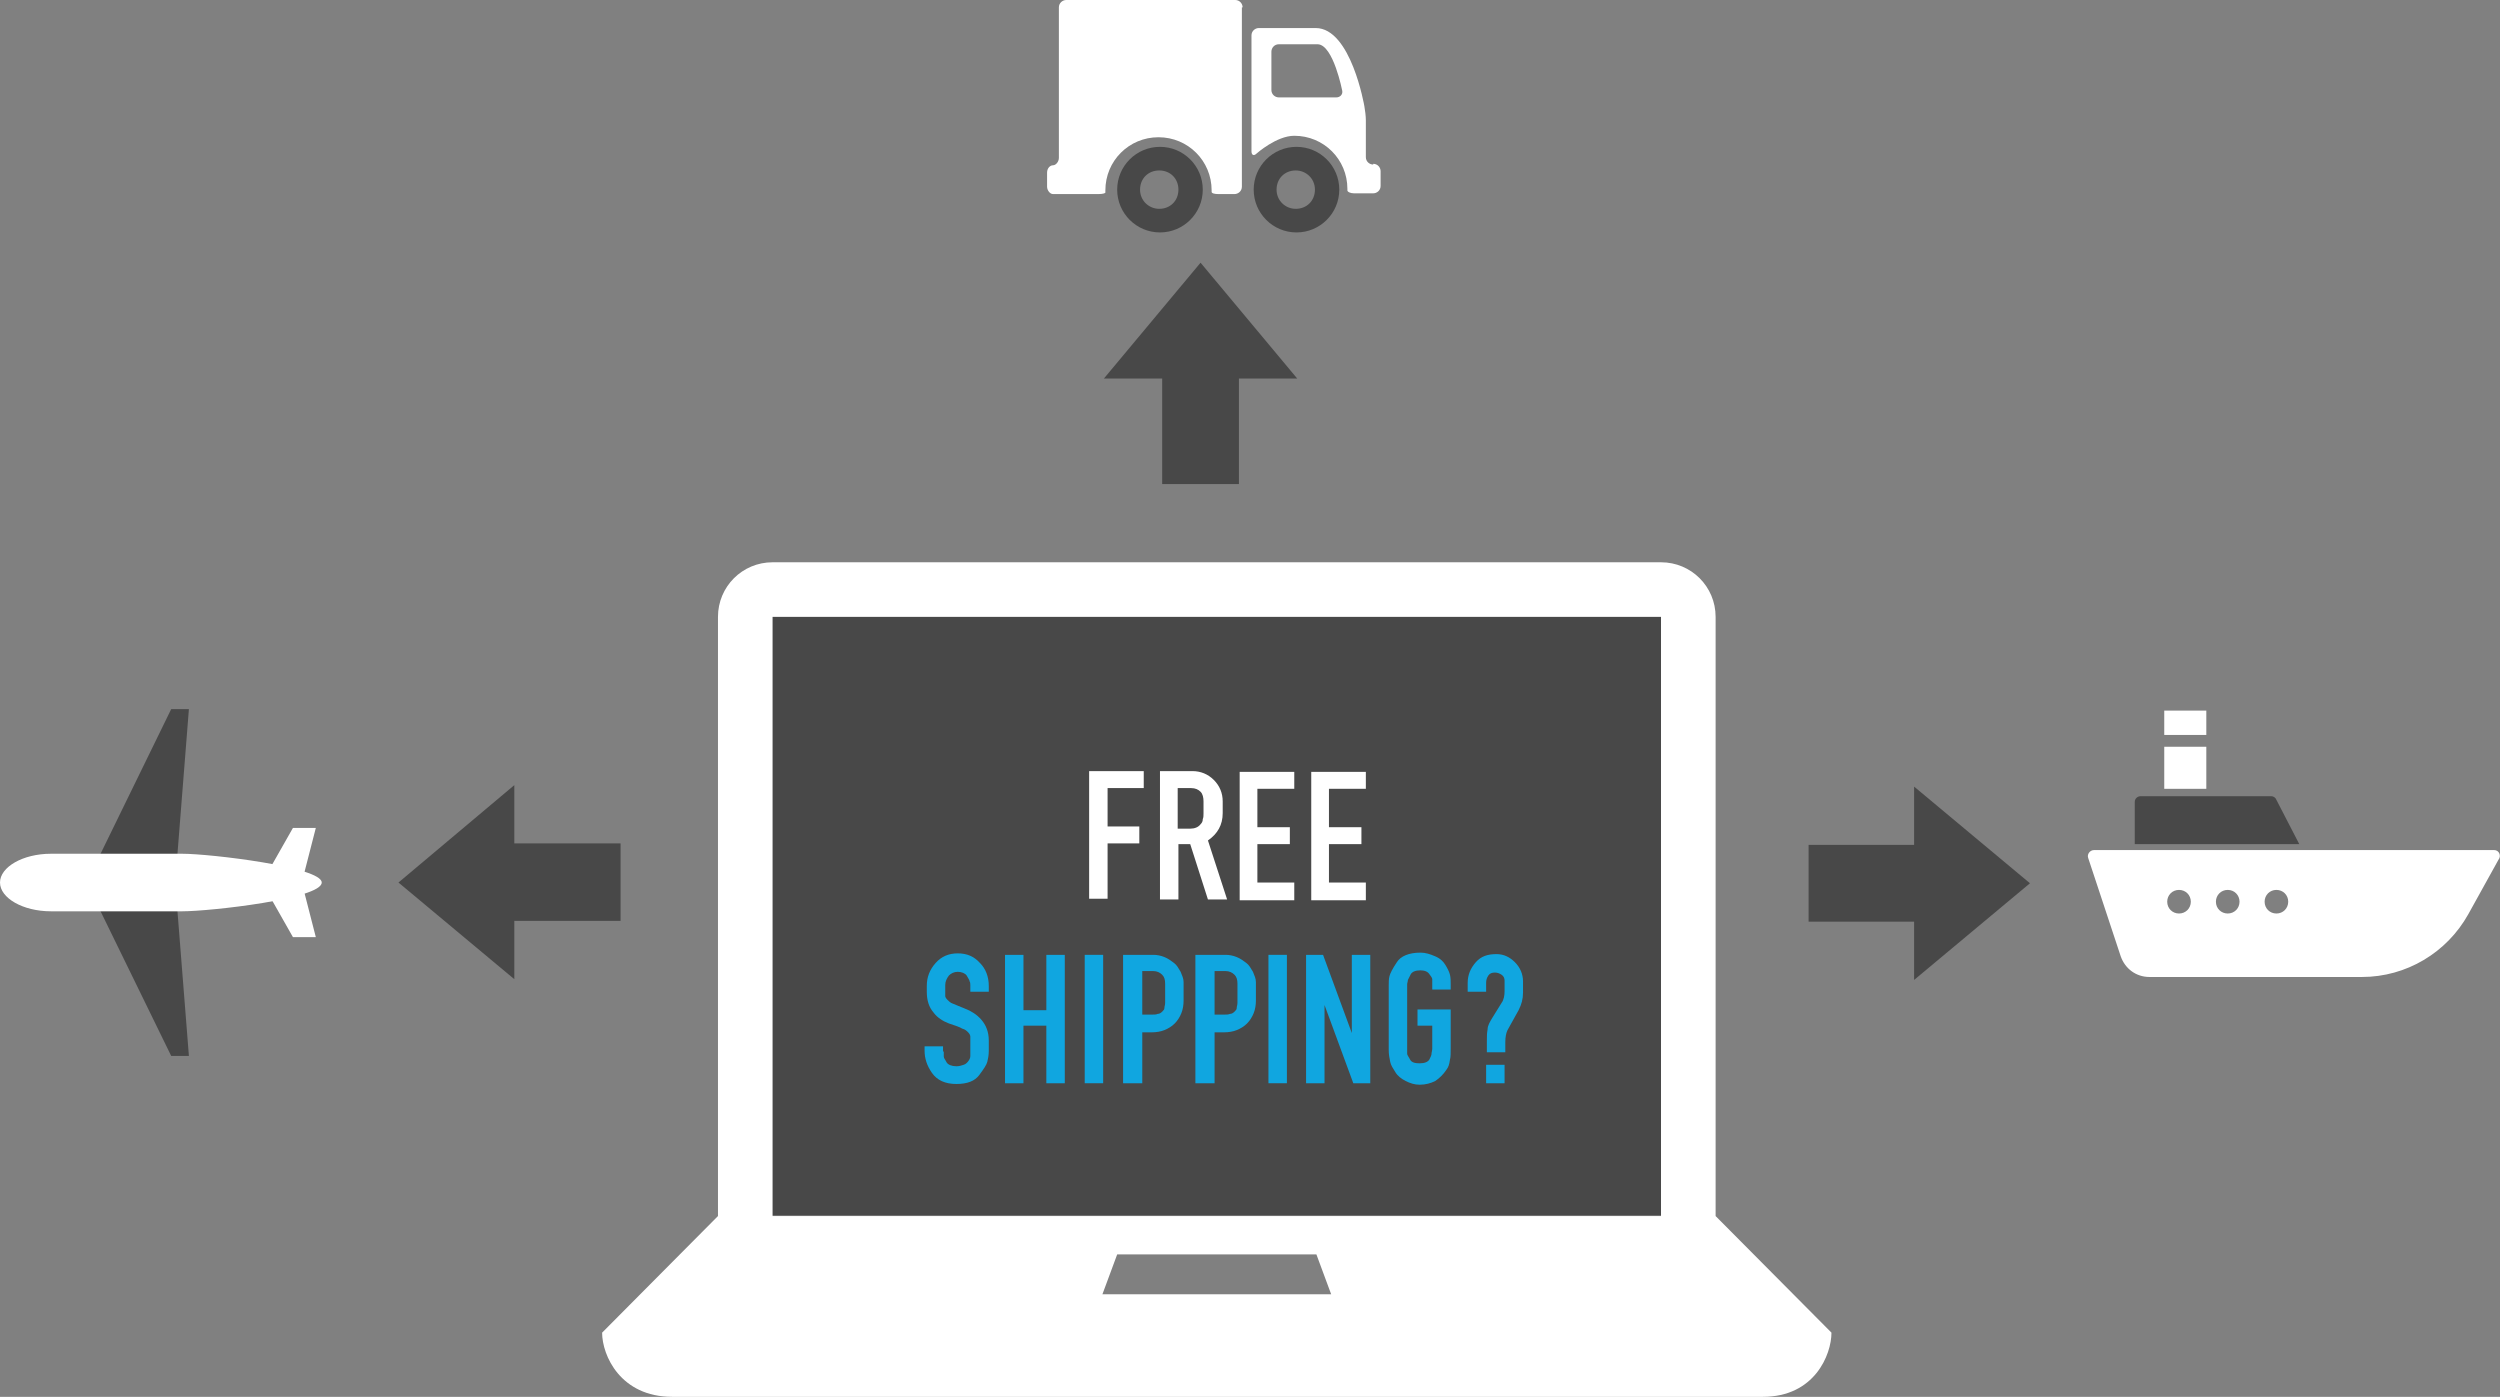 <?xml version="1.0" encoding="utf-8"?>
<!-- Generator: Adobe Illustrator 19.1.0, SVG Export Plug-In . SVG Version: 6.00 Build 0)  -->
<svg version="1.1" id="Layer_1" xmlns="http://www.w3.org/2000/svg" xmlns:xlink="http://www.w3.org/1999/xlink" x="0px" y="0px"
	 viewBox="0 0 338.8 189.3" style="enable-background:new 0 0 338.8 189.3;" xml:space="preserve">
<rect x="0" y="0" width="338.8" height="189.3" fill="#808080" stroke="none"/>
<style type="text/css">
	.st0{fill-rule:evenodd;clip-rule:evenodd;fill:#484848;}
	.st1{fill:#FFFFFF;}
	.st2{fill:#10A6E0;}
	.st3{fill:#484848;}
</style>
<rect x="102" y="79.1" class="st0" width="124.7" height="85.6"/>
<g>
	<path class="st1" d="M147.6,121.9v-17.4h7.4v2.3h-4.9v5.2h4.3v2.3h-4.3v7.5H147.6z"/>
	<path class="st1" d="M157.2,121.9v-17.4h4.4c1.1,0,2.1,0.4,2.9,1.2c0.8,0.8,1.2,1.8,1.2,2.9v1.6c0,1.6-0.7,2.8-2,3.7l2.6,8h-2.6
		l-2.4-7.5h-1.6v7.5H157.2z M162.7,111.7c0.2-0.2,0.3-0.4,0.3-0.7c0.1-0.2,0.1-0.5,0.1-0.8v-1.6c0-0.5-0.1-1-0.4-1.3
		s-0.7-0.5-1.3-0.5h-1.8v5.5h1.7C161.9,112.3,162.4,112.1,162.7,111.7z"/>
	<path class="st1" d="M175.4,119.5v2.5h-7.4v-17.4h7.4v2.3h-5v5.2h4.4v2.3h-4.4v5.2H175.4z"/>
	<path class="st1" d="M185.1,119.5v2.5h-7.4v-17.4h7.4v2.3h-5v5.2h4.4v2.3h-4.4v5.2H185.1z"/>
	<path class="st2" d="M127.9,142.5c0,0.3,0,0.6,0,0.7c0,0.2,0.2,0.4,0.4,0.8c0.2,0.3,0.7,0.5,1.3,0.5c0.4,0,0.7-0.1,1-0.2
		c0.3-0.1,0.5-0.3,0.7-0.6s0.2-0.5,0.2-0.7c0-0.3,0-0.4,0-0.5v-1.2c0-0.3,0-0.6,0-0.8c0-0.2-0.1-0.4-0.3-0.6
		c-0.2-0.2-0.4-0.4-0.8-0.5c-0.3-0.2-0.9-0.4-1.8-0.7c-0.8-0.3-1.6-0.8-2.1-1.5c-0.6-0.7-0.9-1.6-0.9-2.8v-0.8
		c0-1.2,0.4-2.2,1.2-3.1c0.8-0.9,1.8-1.3,3-1.3c1.2,0,2.2,0.4,3,1.3c0.8,0.8,1.2,1.9,1.2,3.1v0.8h-2.5v-0.8c0-0.2,0-0.5-0.1-0.6
		c0-0.2-0.2-0.4-0.4-0.8c-0.2-0.3-0.7-0.5-1.2-0.5c-0.5,0-0.9,0.2-1.2,0.5c-0.3,0.4-0.5,0.8-0.5,1.3v0.8c0,0.3,0,0.6,0,0.7
		c0,0.1,0.1,0.3,0.3,0.5s0.4,0.4,0.7,0.5s0.9,0.4,1.7,0.7c0.8,0.3,1.6,0.8,2.2,1.5c0.6,0.7,1,1.6,1,2.8v1.4c0,0.6-0.1,1.1-0.2,1.5
		c-0.1,0.4-0.5,1-1.1,1.8c-0.6,0.8-1.6,1.2-3.1,1.2c-1.5,0-2.6-0.5-3.3-1.5s-1-2-1-3v-0.6h2.5V142.5z"/>
	<path class="st2" d="M136.2,146.8v-17.4h2.5v7.5h3.1v-7.5h2.5v17.4h-2.5V139h-3.1v7.8H136.2z"/>
	<path class="st2" d="M147,146.8v-17.4h2.5v17.4H147z"/>
	<path class="st2" d="M152.2,146.8v-17.4h4.1c0.5,0,1,0.1,1.5,0.3c0.5,0.2,0.9,0.5,1.3,0.8s0.6,0.7,0.9,1.2c0.2,0.5,0.4,0.9,0.4,1.4
		v2.5c0,0.6-0.1,1.2-0.3,1.7s-0.5,1-0.9,1.4c-0.4,0.4-0.9,0.7-1.4,0.9c-0.5,0.2-1.1,0.3-1.7,0.3h-1.3v6.9H152.2z M157.5,137.1
		c0.2-0.2,0.3-0.3,0.3-0.5c0-0.2,0.1-0.4,0.1-0.7v-0.3v-2.3c0-0.5-0.1-0.9-0.4-1.2c-0.3-0.3-0.7-0.5-1.2-0.5h-1.5v5.9h1.3
		c0.3,0,0.6,0,0.8-0.1C157.1,137.4,157.3,137.3,157.5,137.1z"/>
	<path class="st2" d="M162,146.8v-17.4h4.1c0.5,0,1,0.1,1.5,0.3c0.5,0.2,0.9,0.5,1.3,0.8s0.6,0.7,0.9,1.2c0.2,0.5,0.4,0.9,0.4,1.4
		v2.5c0,0.6-0.1,1.2-0.3,1.7s-0.5,1-0.9,1.4c-0.4,0.4-0.9,0.7-1.4,0.9c-0.5,0.2-1.1,0.3-1.7,0.3h-1.3v6.9H162z M167.3,137.1
		c0.2-0.2,0.3-0.3,0.3-0.5c0-0.2,0.1-0.4,0.1-0.7v-0.3v-2.3c0-0.5-0.1-0.9-0.4-1.2c-0.3-0.3-0.7-0.5-1.2-0.5h-1.5v5.9h1.3
		c0.3,0,0.6,0,0.8-0.1C166.9,137.4,167.1,137.3,167.3,137.1z"/>
	<path class="st2" d="M171.9,146.8v-17.4h2.5v17.4H171.9z"/>
	<path class="st2" d="M183.4,146.8l-3.9-10.6v10.6h-2.5v-17.4h2.3l3.9,10.6v-10.6h2.5v17.4H183.4z"/>
	<path class="st2" d="M196,145c-0.4,0.6-0.9,1.1-1.5,1.5c-0.6,0.3-1.3,0.5-2.1,0.5c-0.7,0-1.3-0.2-1.9-0.5s-1.1-0.7-1.4-1.2
		c-0.3-0.5-0.6-0.9-0.7-1.4c-0.1-0.5-0.2-1-0.2-1.6v-8.7c0-0.5,0-0.9,0.1-1.3c0.1-0.4,0.4-1,1-1.9c0.5-0.8,1.6-1.3,3.2-1.3
		c0.7,0,1.3,0.2,2,0.5s1.1,0.7,1.4,1.2c0.3,0.5,0.5,0.9,0.6,1.3c0.1,0.4,0.1,0.9,0.1,1.3v0.7h-2.5v-0.7c0-0.3,0-0.5,0-0.7
		s-0.2-0.4-0.4-0.7c-0.2-0.3-0.6-0.5-1.2-0.5c-0.7,0-1.1,0.2-1.3,0.5c-0.2,0.4-0.3,0.6-0.4,0.8c0,0.2-0.1,0.4-0.1,0.6v8.7
		c0,0.3,0,0.6,0,0.7c0,0.2,0.2,0.4,0.4,0.8s0.7,0.5,1.3,0.5c0.7,0,1.1-0.2,1.3-0.5c0.2-0.4,0.3-0.6,0.3-0.8s0.1-0.4,0.1-0.7v-3.1h-2
		v-2.2h4.5v5.2c0,0.7,0,1.3-0.1,1.6C196.4,144.3,196.3,144.6,196,145z"/>
	<path class="st2" d="M202.2,138l1.3-2.1c0.3-0.4,0.4-1,0.4-1.6v-1.4c0-0.3-0.1-0.6-0.4-0.8s-0.6-0.3-0.9-0.3
		c-0.4,0-0.7,0.1-0.9,0.4s-0.3,0.6-0.3,1v1.2h-2.5v-1.2c0-1.1,0.4-2,1.1-2.8c0.7-0.8,1.6-1.1,2.8-1.1c1,0,1.8,0.4,2.5,1.1
		c0.7,0.7,1.1,1.6,1.1,2.6v1.5c0,0.9-0.2,1.6-0.6,2.4l-1.5,2.7c-0.2,0.4-0.3,1-0.3,1.6v1.4h-2.5v-1.4c0-0.7,0-1.2,0.1-1.7
		C201.6,139,201.9,138.5,202.2,138z M201.4,146.8v-2.5h2.5v2.5H201.4z"/>
</g>
<path class="st1" d="M232.5,164.8V83.6c0-4.1-3.3-7.4-7.4-7.4h-60.2h-60.2c-4.1,0-7.4,3.3-7.4,7.4v81.2l-15.7,15.8
	c0,3.1,2.5,8.7,9.5,8.7h73.8h74c7,0,9.3-5.7,9.3-8.7L232.5,164.8z M164.9,175.4h-15.5l2-5.4h13.5h13.5l2,5.4H164.9z M225.1,164.8
	H104.7V83.6h120.4V164.8z"/>
<g>
	<g>
		<polygon class="st1" points="42.8,127 40.9,119.6 35.5,119.6 39.7,127 		"/>
	</g>
	<g>
		<polygon class="st1" points="42.8,112.2 40.9,119.6 35.5,119.6 39.7,112.2 		"/>
	</g>
	<g>
		<polygon class="st3" points="12.7,121.6 23.2,143.1 25.6,143.1 23.9,121.6 		"/>
	</g>
	<g>
		<polygon class="st3" points="12.7,117.6 23.2,96.1 25.6,96.1 23.9,117.6 		"/>
	</g>
	<g>
		<g>
			<path class="st1" d="M0,119.6c0,2.1,3.1,3.9,6.9,3.9h17.8c3.8,0,18.9-1.7,18.9-3.9c0-2.1-15.1-3.9-18.9-3.9H6.9
				C3.1,115.7,0,117.5,0,119.6z"/>
		</g>
	</g>
	<g>
		<rect x="35.5" y="119.1" class="st1" width="6.1" height="0.9"/>
	</g>
	<g>
		<path class="st1" d="M3.6,117.9C3.2,118.3,3,119,3,119.6c0,0.6,0.2,1.2,0.6,1.7c0.4,0.5,0.9,0.8,1.5,0.8c-0.3-0.4-0.6-0.9-0.7-1.3
			c-0.2-0.4-0.2-0.8-0.2-1.2c0-0.4,0.1-0.8,0.2-1.3c0.2-0.4,0.4-0.8,0.8-1.3C4.5,117.1,4,117.4,3.6,117.9z"/>
	</g>
</g>
<g>
	<path class="st3" d="M157.1,28.3c-1.4,0-2.6-1.1-2.6-2.6s1.1-2.6,2.6-2.6s2.6,1.1,2.6,2.6S158.6,28.3,157.1,28.3z M163,25.7
		c0-3.2-2.6-5.8-5.8-5.8s-5.8,2.6-5.8,5.8s2.6,5.8,5.8,5.8S163,28.9,163,25.7z"/>
	<g>
		<path class="st1" d="M168.4,1c0-0.5-0.4-1-1-1h-22.9c-0.5,0-1,0.4-1,1v20.4c0,0.5-0.4,1-0.8,1c-0.4,0-0.8,0.4-0.8,1v1.9
			c0,0.5,0.4,1,0.8,1c0.4,0,1.2,0,1.8,0h4.4c0.5,0,1-0.1,0.9-0.3c0,0,0,0,0-0.2c0-4,3.2-7.2,7.2-7.2c4,0,7.2,3.2,7.2,7.2
			c0,0.2,0,0.2,0,0.2c0,0.2,0.4,0.3,0.9,0.3h2.2c0.5,0,1-0.4,1-1V1z"/>
	</g>
	<path class="st3" d="M175.6,28.3c-1.4,0-2.6-1.1-2.6-2.6s1.1-2.6,2.6-2.6c1.4,0,2.6,1.1,2.6,2.6S177.1,28.3,175.6,28.3z
		 M181.5,25.7c0-3.2-2.6-5.8-5.8-5.8c-3.2,0-5.8,2.6-5.8,5.8s2.6,5.8,5.8,5.8C178.9,31.5,181.5,28.9,181.5,25.7z"/>
	<path class="st1" d="M181.9,12.3c0.1,0.5-0.3,0.9-0.8,0.9h-7.8c-0.5,0-1-0.4-1-1V7c0-0.5,0.4-1,1-1c0,0,3.2,0,5.3,0
		C180.7,6.1,181.9,12.3,181.9,12.3z M186.1,22.3c-0.5,0-1-0.4-1-1v-5c0-0.5-0.1-1.4-0.2-1.9c0,0-1.8-10.6-6.6-10.6s-7.7,0-7.7,0
		c-0.5,0-1,0.4-1,1v15.7c0,0.5,0.3,0.7,0.7,0.3c0,0,2.7-2.4,5.1-2.4c4,0,7.2,3.2,7.2,7.2c0,0.2,0,0.2,0,0.2c0,0.2,0.4,0.4,0.9,0.4
		h2.6c0.5,0,1-0.4,1-1v-2c0-0.5-0.4-1-1-1H186.1z"/>
</g>
<g>
	<g>
		<path class="st1" d="M338.6,116.5l-4.1,7.4c-2.9,5.2-8.4,8.5-14.4,8.5h-28.8c-1.8,0-3.3-1.1-3.9-2.8l-4.4-13.3
			c-0.2-0.5,0.2-1.1,0.8-1.1H338C338.7,115.2,339,116,338.6,116.5L338.6,116.5z M296.9,122.2c0-0.9-0.7-1.6-1.6-1.6
			c-0.9,0-1.6,0.7-1.6,1.6c0,0.9,0.7,1.6,1.6,1.6C296.2,123.8,296.9,123.1,296.9,122.2L296.9,122.2z M303.5,122.2
			c0-0.9-0.7-1.6-1.6-1.6c-0.9,0-1.6,0.7-1.6,1.6c0,0.9,0.7,1.6,1.6,1.6C302.8,123.8,303.5,123.1,303.5,122.2L303.5,122.2z
			 M310.1,122.2c0-0.9-0.7-1.6-1.6-1.6c-0.9,0-1.6,0.7-1.6,1.6c0,0.9,0.7,1.6,1.6,1.6C309.4,123.8,310.1,123.1,310.1,122.2
			L310.1,122.2z M310.1,122.2"/>
	</g>
	<path class="st3" d="M311.6,114.4h-22.3v-5.7c0-0.5,0.4-0.8,0.8-0.8h17.7c0.3,0,0.6,0.2,0.7,0.5L311.6,114.4z"/>
	<rect x="293.3" y="101.2" class="st1" width="5.7" height="5.7"/>
	<rect x="293.3" y="96.3" class="st1" width="5.7" height="3.3"/>
</g>
<path class="st3" d="M245.1,114.4v10.5h14.3v7.9l15.7-13.1l-15.7-13.1v7.9H245.1z M238.4,114.4"/>
<path class="st3" d="M157.4,65.6h10.5V51.3h7.9l-13.1-15.7l-13.1,15.7h7.9V65.6z M157.4,72.3"/>
<path class="st3" d="M84.1,124.8v-10.5H69.7v-7.9L54,119.6l15.7,13.1v-7.9H84.1z M90.7,124.8"/>
</svg>
